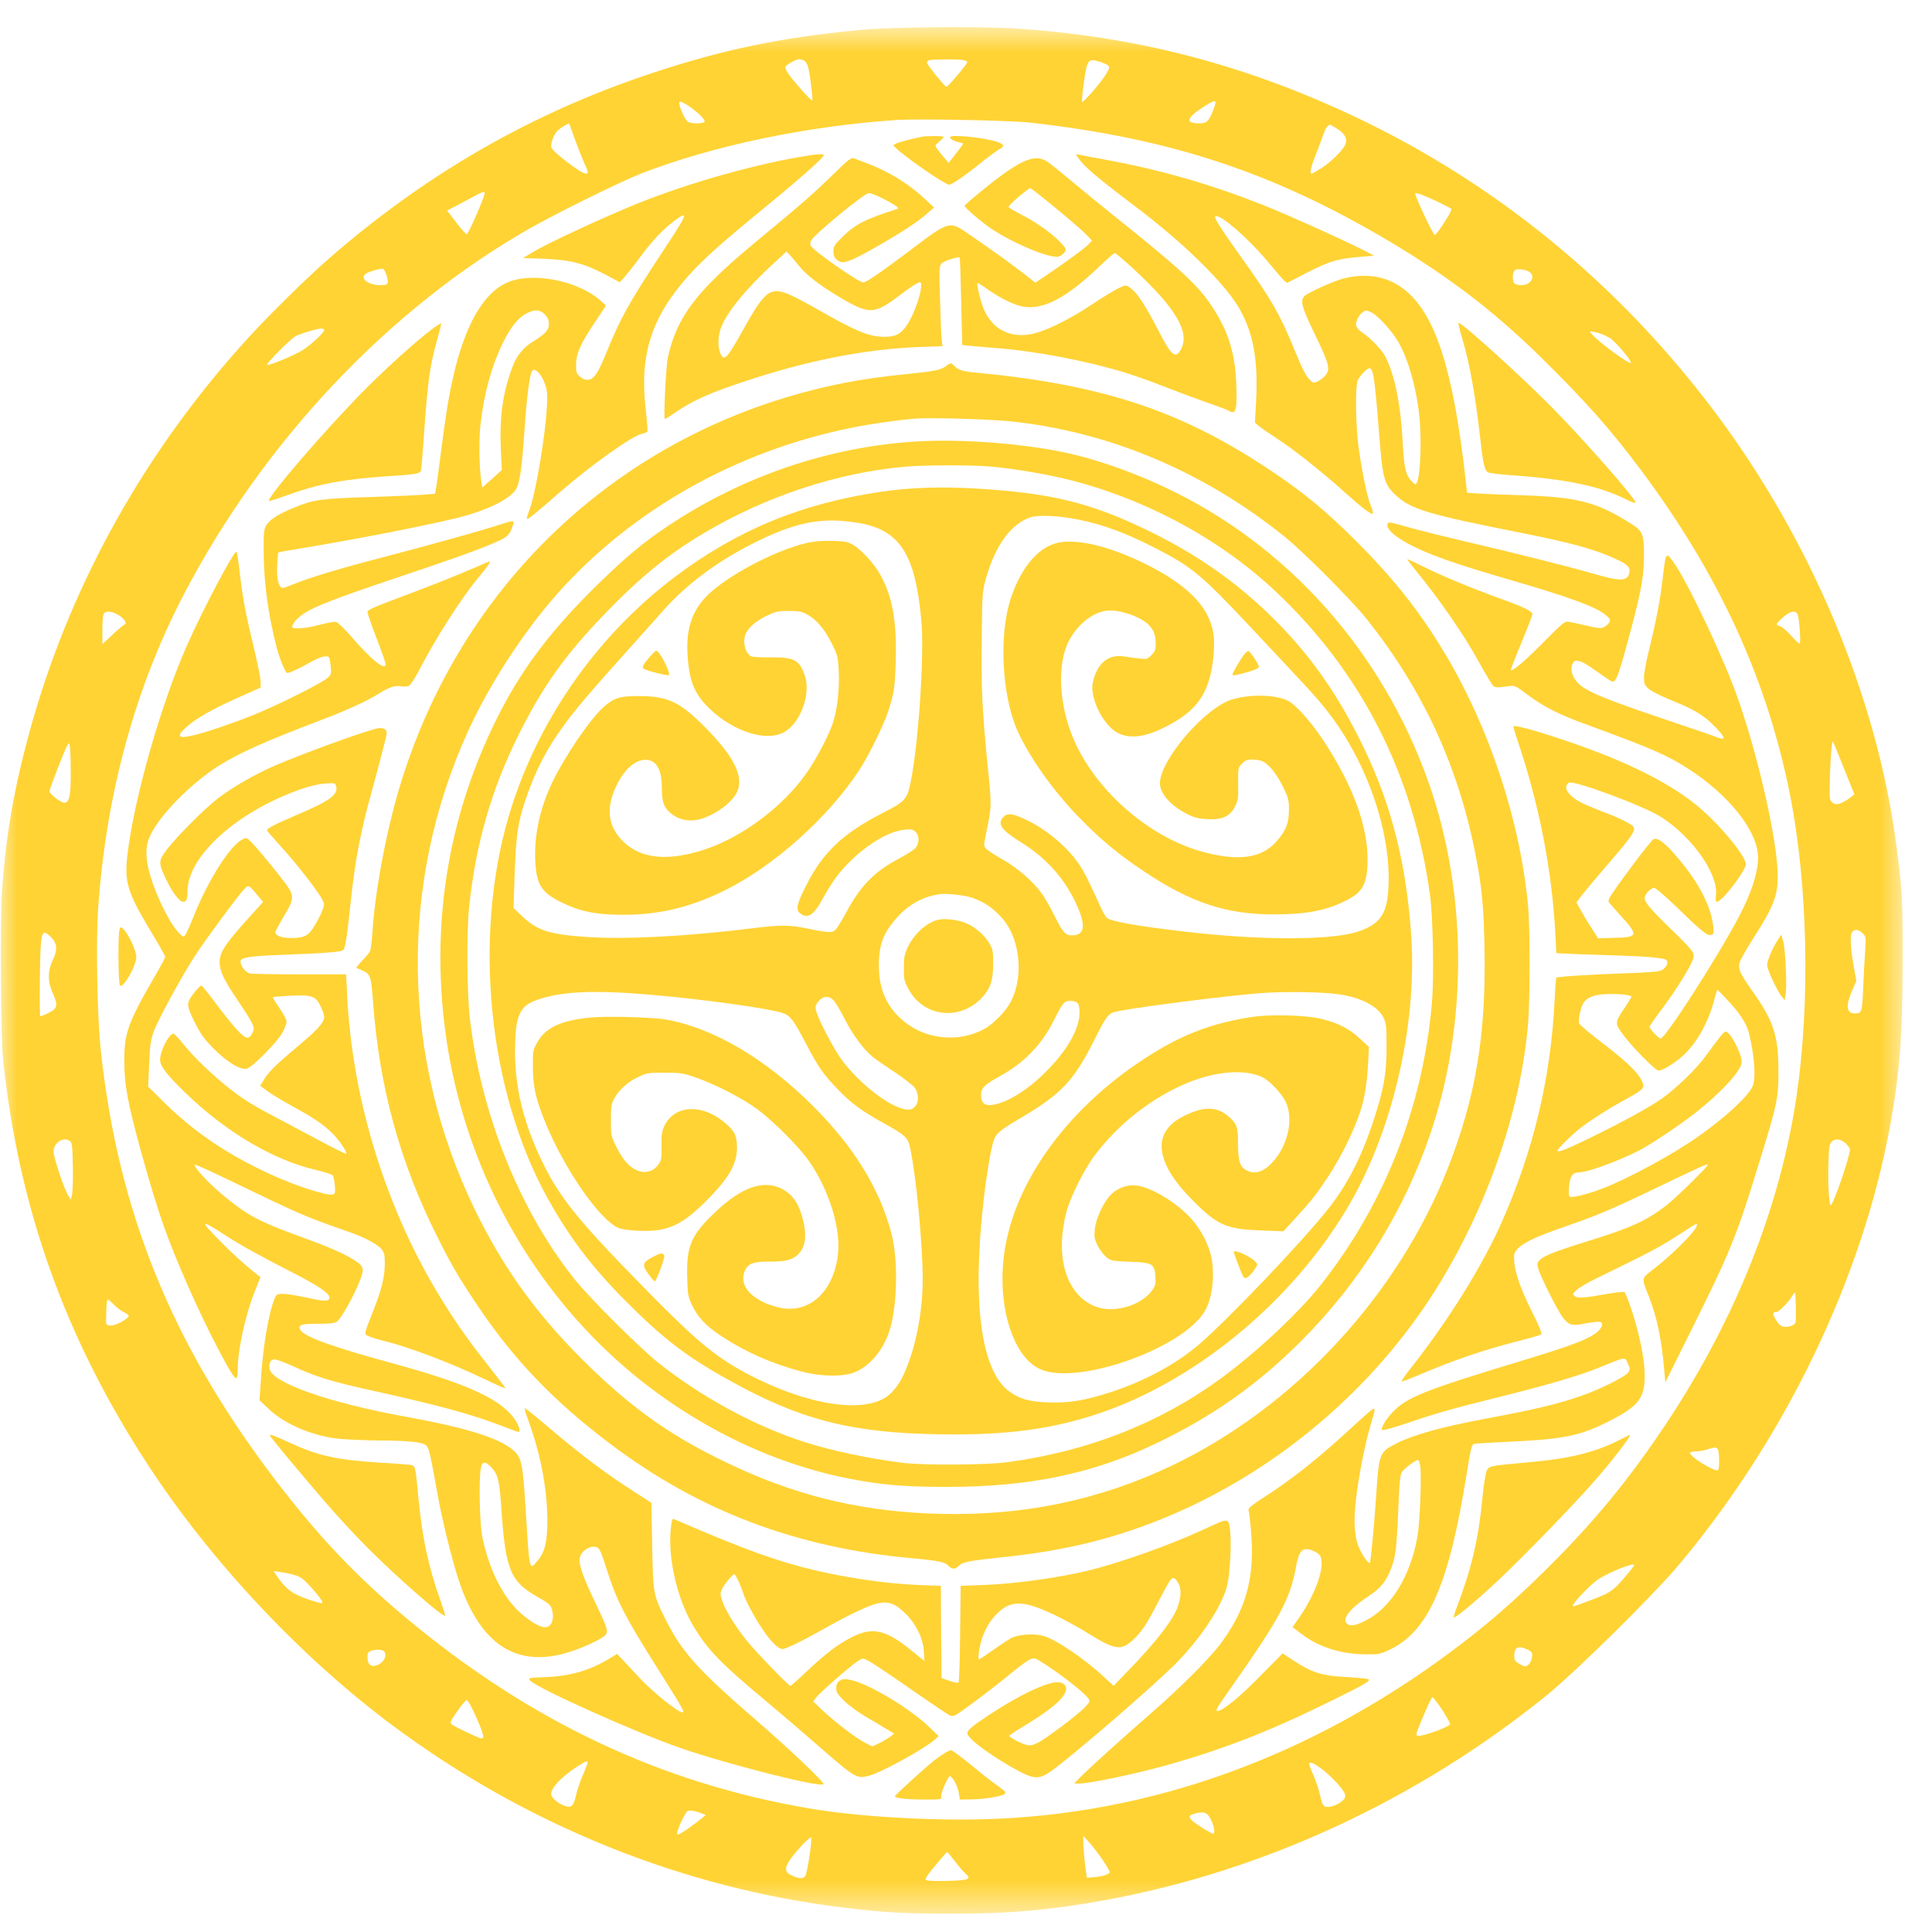 <svg width="56" height="56" viewBox="0 0 56 56" fill="none" xmlns="http://www.w3.org/2000/svg">
<mask id="mask0_2117_1964" style="mask-type:alpha" maskUnits="userSpaceOnUse" x="0" y="0" width="56" height="56">
<rect y="0.75" width="55.267" height="54.73" fill="#D9D9D9"/>
</mask>
<g mask="url(#mask0_2117_1964)">
<path d="M27.676 53.948C27.793 54.102 27.935 54.265 27.991 54.312C28.173 54.466 28.068 54.507 27.453 54.519C27.158 54.527 26.887 54.519 26.851 54.498C26.798 54.47 26.842 54.393 27.113 54.07C27.292 53.855 27.445 53.678 27.453 53.678C27.461 53.678 27.563 53.799 27.676 53.948ZM31.962 53.913C32.075 54.079 32.164 54.235 32.164 54.265C32.164 54.329 31.946 54.397 31.679 54.414L31.501 54.425L31.448 54.021C31.424 53.799 31.4 53.524 31.4 53.415V53.212L31.582 53.415C31.679 53.524 31.853 53.75 31.962 53.913ZM23.466 53.787C23.425 54.058 23.373 54.316 23.349 54.361C23.296 54.466 23.179 54.466 22.957 54.365C22.742 54.269 22.73 54.154 22.904 53.9C23.086 53.637 23.479 53.225 23.511 53.261C23.527 53.278 23.506 53.516 23.466 53.787ZM35.104 52.752C35.193 52.93 35.226 53.152 35.165 53.152C35.108 53.152 34.656 52.869 34.55 52.768C34.433 52.651 34.465 52.602 34.691 52.553C34.918 52.505 35.003 52.545 35.104 52.752ZM20.336 52.561L20.458 52.61L20.203 52.813C20.062 52.922 19.876 53.054 19.786 53.108C19.641 53.193 19.629 53.197 19.629 53.129C19.629 53.031 19.859 52.538 19.924 52.497C19.977 52.46 20.155 52.488 20.336 52.561ZM38.295 51.263C38.59 51.482 38.95 51.871 38.986 52.012C39.006 52.093 38.986 52.133 38.901 52.206C38.76 52.331 38.484 52.412 38.4 52.36C38.335 52.315 38.319 52.275 38.234 51.922C38.206 51.809 38.133 51.6 38.068 51.45C37.999 51.299 37.947 51.158 37.947 51.135C37.947 51.05 38.06 51.09 38.295 51.263ZM17.02 51.139C17.004 51.191 16.939 51.353 16.875 51.498C16.81 51.648 16.733 51.882 16.701 52.02C16.624 52.352 16.567 52.407 16.381 52.347C16.215 52.29 16.046 52.17 15.989 52.057C15.904 51.899 16.22 51.538 16.721 51.211C17.008 51.025 17.057 51.013 17.02 51.139ZM13.834 49.845C14.036 50.306 14.052 50.422 13.919 50.381C13.782 50.338 13.191 50.054 13.106 49.99C13.037 49.937 13.041 49.922 13.191 49.694C13.28 49.561 13.389 49.412 13.442 49.358L13.53 49.266L13.596 49.355C13.628 49.403 13.736 49.621 13.834 49.845ZM41.72 49.44C41.886 49.679 42.031 49.926 42.031 49.974C42.031 50.046 41.238 50.338 41.105 50.313C41.032 50.302 41.032 50.285 41.157 49.978C41.348 49.516 41.497 49.189 41.522 49.189C41.529 49.189 41.619 49.302 41.72 49.44ZM11.129 47.864C11.246 47.981 11.1 48.235 10.886 48.28C10.732 48.316 10.652 48.231 10.652 48.028C10.652 47.924 10.672 47.883 10.745 47.855C10.874 47.802 11.072 47.806 11.129 47.864ZM44.332 47.842C44.413 47.895 44.421 47.924 44.401 48.049C44.38 48.191 44.292 48.299 44.199 48.299C44.174 48.299 44.093 48.263 44.025 48.219C43.92 48.158 43.891 48.113 43.891 48.013C43.891 47.802 43.956 47.725 44.106 47.753C44.179 47.77 44.279 47.81 44.332 47.842ZM8.533 45.652C8.69 45.695 8.783 45.76 8.937 45.921C9.196 46.196 9.374 46.435 9.345 46.464C9.317 46.495 8.824 46.335 8.589 46.218C8.379 46.111 8.225 45.97 8.051 45.716L7.93 45.537L8.128 45.566C8.237 45.581 8.419 45.618 8.533 45.652ZM47.369 45.363C47.369 45.4 46.952 45.898 46.827 46.007C46.758 46.072 46.633 46.156 46.552 46.2C46.419 46.269 45.65 46.561 45.602 46.561C45.496 46.561 46.079 45.934 46.342 45.767C46.678 45.554 47.369 45.282 47.369 45.363ZM49.828 42.27C49.835 42.437 49.823 42.586 49.799 42.61C49.727 42.682 48.986 42.233 48.986 42.112C48.986 42.088 49.063 42.072 49.16 42.069C49.253 42.069 49.403 42.039 49.492 42.012C49.791 41.911 49.815 41.931 49.828 42.27ZM3.296 37.81C3.369 37.891 3.502 37.987 3.587 38.032C3.757 38.121 3.765 38.138 3.668 38.218C3.385 38.437 3.065 38.493 3.073 38.32C3.073 38.271 3.077 38.102 3.082 37.948C3.085 37.79 3.106 37.665 3.122 37.665C3.138 37.665 3.219 37.729 3.296 37.81ZM52.043 38.339C52.011 38.42 51.821 38.482 51.688 38.452C51.611 38.433 51.542 38.371 51.477 38.258C51.368 38.081 51.372 38.028 51.494 38.028C51.57 38.028 51.849 37.737 51.971 37.53C52.04 37.417 52.04 37.426 52.052 37.85C52.055 38.089 52.052 38.311 52.043 38.339ZM53.503 33.144C53.552 33.192 53.604 33.264 53.621 33.305C53.653 33.411 53.18 34.818 53.071 34.931C53.018 34.983 52.978 34.328 52.998 33.725C53.01 33.258 53.022 33.172 53.091 33.095C53.188 32.99 53.362 33.01 53.503 33.144ZM2.022 33.07C2.091 33.123 2.099 33.192 2.111 33.791C2.119 34.154 2.107 34.522 2.091 34.611L2.054 34.774L1.981 34.66C1.864 34.485 1.553 33.552 1.553 33.381C1.553 33.123 1.836 32.937 2.022 33.07ZM1.411 27.102C1.658 27.309 1.69 27.502 1.525 27.838C1.379 28.142 1.379 28.456 1.528 28.785C1.654 29.064 1.662 29.177 1.561 29.265C1.496 29.326 1.225 29.455 1.165 29.455C1.153 29.455 1.149 28.949 1.156 28.332C1.173 27.045 1.201 26.92 1.411 27.102ZM53.989 27.053C54.089 27.155 54.089 27.162 54.062 27.567C54.045 27.794 54.021 28.275 54.005 28.639C53.976 29.346 53.968 29.374 53.758 29.374C53.519 29.374 53.495 29.148 53.681 28.72L53.807 28.432L53.742 28.076C53.645 27.546 53.617 27.139 53.673 27.038C53.738 26.92 53.859 26.925 53.989 27.053ZM53.447 22.27L53.75 23.026L53.624 23.123C53.35 23.325 53.204 23.358 53.087 23.24C53.026 23.176 53.022 23.099 53.042 22.46C53.066 21.824 53.099 21.465 53.131 21.497C53.139 21.506 53.281 21.849 53.447 22.27ZM2.05 22.289C2.059 23.054 2.014 23.268 1.86 23.268C1.763 23.268 1.432 23.009 1.432 22.933C1.432 22.909 1.553 22.578 1.702 22.194C1.901 21.688 1.986 21.51 2.01 21.555C2.03 21.591 2.05 21.922 2.05 22.289ZM52.096 17.785C52.148 17.85 52.209 18.658 52.161 18.658C52.145 18.658 52.028 18.549 51.91 18.416C51.789 18.282 51.643 18.161 51.59 18.149C51.465 18.117 51.469 18.092 51.627 17.942C51.854 17.729 52.007 17.676 52.096 17.785ZM3.409 17.814C3.494 17.857 3.583 17.935 3.611 17.983C3.66 18.06 3.655 18.077 3.571 18.128C3.518 18.165 3.361 18.299 3.223 18.432L2.968 18.671V18.25C2.968 17.975 2.984 17.81 3.017 17.776C3.09 17.704 3.243 17.716 3.409 17.814ZM46.346 9.656C46.463 9.69 46.633 9.769 46.718 9.84C46.904 9.989 47.309 10.483 47.272 10.518C47.223 10.566 46.358 9.932 46.14 9.686C46.051 9.584 46.067 9.584 46.346 9.656ZM9.398 9.568C9.398 9.637 9.034 9.977 8.783 10.143C8.565 10.288 7.74 10.628 7.74 10.574C7.74 10.506 8.44 9.807 8.573 9.742C8.759 9.652 9.184 9.528 9.309 9.524C9.357 9.52 9.398 9.541 9.398 9.568ZM44.348 7.894C44.51 8.036 44.36 8.266 44.101 8.266C44.017 8.266 43.928 8.246 43.9 8.218C43.822 8.14 43.839 7.874 43.92 7.825C44.008 7.777 44.255 7.818 44.348 7.894ZM11.205 7.982C11.278 8.226 11.254 8.266 11.044 8.266C10.692 8.266 10.441 8.096 10.583 7.95C10.647 7.886 10.995 7.781 11.097 7.793C11.129 7.797 11.177 7.882 11.205 7.982ZM41.655 5.839C41.886 5.95 42.072 6.046 42.072 6.063C42.072 6.151 41.643 6.81 41.587 6.81C41.541 6.81 41.02 5.702 41.02 5.61C41.02 5.565 41.259 5.654 41.655 5.839ZM14.048 5.606C14.044 5.714 13.575 6.79 13.53 6.79C13.506 6.79 13.364 6.637 13.224 6.447L12.96 6.103L13.07 6.046C13.131 6.013 13.361 5.893 13.583 5.775C14.02 5.54 14.048 5.533 14.048 5.606ZM38.76 3.733C38.994 3.879 39.071 4.045 38.982 4.214C38.893 4.389 38.57 4.699 38.295 4.878C38.161 4.963 38.04 5.031 38.02 5.031C37.955 5.031 37.992 4.852 38.133 4.498C38.21 4.299 38.311 4.032 38.355 3.907C38.424 3.706 38.484 3.62 38.557 3.616C38.57 3.616 38.658 3.668 38.76 3.733ZM16.656 4.02C16.741 4.254 16.863 4.558 16.923 4.699C17.057 4.991 17.065 5.031 16.976 5.031C16.842 5.031 16.014 4.4 15.981 4.271C15.953 4.165 16.046 3.911 16.151 3.798C16.228 3.717 16.479 3.563 16.499 3.588C16.503 3.591 16.575 3.785 16.656 4.02ZM29.839 3.552C33.899 4.005 36.891 4.991 40.252 6.984C41.983 8.012 43.309 9.026 44.656 10.348C45.97 11.643 46.653 12.411 47.551 13.608C49.807 16.621 51.206 19.657 51.874 22.985C52.4 25.605 52.476 29.03 52.076 31.757C51.607 34.959 50.317 38.211 48.323 41.223C47.223 42.881 46.192 44.134 44.793 45.513C43.819 46.476 43.058 47.131 42.031 47.895C37.935 50.94 33.321 52.598 28.545 52.731C26.891 52.777 24.829 52.651 23.47 52.42C19.18 51.692 15.378 49.901 11.804 46.924C10.312 45.684 9.179 44.482 7.906 42.799C4.966 38.918 3.422 35.092 2.924 30.467C2.818 29.504 2.778 27.341 2.843 26.362C3.07 23.031 3.914 19.933 5.342 17.203C7.659 12.776 11.278 8.945 15.342 6.629C16.143 6.172 17.983 5.267 18.569 5.036C20.652 4.226 23.361 3.657 25.977 3.479C26.588 3.437 29.265 3.49 29.839 3.552ZM20.248 3.296C20.373 3.409 20.442 3.499 20.421 3.527C20.385 3.588 20.057 3.591 19.948 3.535C19.847 3.479 19.645 3.009 19.697 2.952C19.738 2.916 20.037 3.102 20.248 3.296ZM35.156 3.215C35.035 3.518 34.975 3.575 34.769 3.575C34.324 3.575 34.38 3.414 34.955 3.054C35.258 2.864 35.286 2.888 35.156 3.215ZM32.12 1.898C32.168 1.942 32.16 1.983 32.064 2.14C31.938 2.363 31.4 2.984 31.364 2.952C31.355 2.941 31.376 2.69 31.416 2.399C31.509 1.731 31.538 1.69 31.849 1.78C31.966 1.816 32.087 1.869 32.12 1.898ZM27.914 1.74C27.983 1.756 28.039 1.78 28.039 1.8C28.039 1.853 27.47 2.527 27.433 2.517C27.368 2.491 26.867 1.872 26.867 1.816C26.867 1.788 26.9 1.752 26.94 1.744C27.049 1.716 27.772 1.712 27.914 1.74ZM23.308 1.756C23.353 1.78 23.405 1.865 23.425 1.951C23.479 2.147 23.567 2.884 23.543 2.912C23.518 2.933 23.05 2.414 22.872 2.168C22.803 2.071 22.754 1.97 22.767 1.942C22.791 1.872 23.066 1.72 23.159 1.716C23.199 1.716 23.268 1.735 23.308 1.756ZM24.906 0.87C22.609 1.093 20.959 1.436 18.901 2.119C15.415 3.276 12.366 5.028 9.539 7.489C8.917 8.032 7.817 9.112 7.223 9.763C4.266 12.989 2.115 16.806 0.943 20.904C0.421 22.738 0.158 24.22 0.053 25.941C0 26.88 0.025 30.098 0.093 30.749C0.554 35.056 1.901 38.809 4.299 42.477C6.127 45.272 8.735 48.049 11.396 50.026C15.249 52.894 19.795 54.73 24.441 55.291C25.633 55.437 26.22 55.469 27.554 55.469C29.249 55.473 30.45 55.364 32.051 55.074C36.633 54.232 41.089 52.166 44.825 49.145C45.687 48.445 47.951 46.213 48.695 45.319C51.776 41.632 53.984 37.03 54.789 32.613C55.068 31.065 55.149 30.01 55.149 27.777C55.149 26.058 55.141 25.86 54.971 24.534C54.413 20.223 52.508 15.675 49.694 11.926C46.896 8.202 43.305 5.269 39.172 3.336C36.014 1.857 32.88 1.048 29.435 0.826C28.367 0.757 25.804 0.781 24.906 0.87Z" fill="#FFD334"/>
<path d="M26.725 3.964C26.37 4.037 26.062 4.117 25.981 4.16L25.884 4.21L25.981 4.303C26.277 4.585 27.396 5.354 27.514 5.354C27.594 5.354 28.011 5.063 28.512 4.655C28.698 4.509 28.905 4.359 28.969 4.323C29.127 4.242 29.111 4.182 28.905 4.113C28.553 3.992 27.614 3.891 27.542 3.968C27.501 4.004 27.635 4.085 27.789 4.122C27.858 4.132 27.918 4.158 27.918 4.165C27.918 4.173 27.825 4.303 27.707 4.453L27.498 4.72L27.36 4.562C27.283 4.477 27.195 4.359 27.158 4.307C27.097 4.218 27.097 4.21 27.222 4.105C27.295 4.049 27.352 3.987 27.352 3.968C27.352 3.939 26.87 3.934 26.725 3.964Z" fill="#FFD334"/>
<path d="M14.262 42.553C14.436 42.748 14.481 42.934 14.533 43.747C14.655 45.513 14.792 45.845 15.593 46.294C15.867 46.448 15.953 46.516 15.985 46.612C16.086 46.896 15.997 47.167 15.803 47.167C15.661 47.167 15.427 47.038 15.144 46.803C14.606 46.354 14.178 45.522 13.979 44.545C13.902 44.166 13.874 42.844 13.939 42.545C13.979 42.347 14.076 42.347 14.262 42.553ZM7.46 25.945L7.626 26.144L7.307 26.496C6.535 27.345 6.369 27.591 6.365 27.883C6.365 28.138 6.486 28.4 6.882 28.985C7.36 29.694 7.4 29.779 7.319 29.937C7.214 30.139 7.141 30.128 6.89 29.872C6.769 29.743 6.486 29.396 6.268 29.1C6.05 28.808 5.855 28.566 5.839 28.566C5.791 28.566 5.568 28.833 5.495 28.97C5.419 29.116 5.443 29.225 5.625 29.594C5.819 29.989 5.952 30.168 6.288 30.487C6.652 30.83 6.983 31.016 7.154 30.976C7.315 30.937 8.019 30.224 8.18 29.942C8.249 29.819 8.306 29.67 8.306 29.613C8.306 29.557 8.217 29.387 8.099 29.218C7.986 29.056 7.901 28.918 7.913 28.905C7.926 28.893 8.16 28.874 8.435 28.86C9.054 28.833 9.151 28.87 9.301 29.184C9.354 29.302 9.398 29.431 9.398 29.476C9.398 29.625 9.208 29.843 8.73 30.245C8.035 30.826 7.796 31.056 7.663 31.274L7.541 31.473L7.792 31.656C7.93 31.752 8.249 31.942 8.5 32.079C9.078 32.391 9.381 32.598 9.636 32.852C9.839 33.055 10.073 33.403 10.033 33.444C10.02 33.454 9.596 33.241 9.09 32.969C8.581 32.699 7.954 32.367 7.699 32.23C7.445 32.096 7.097 31.882 6.923 31.756C6.425 31.404 5.75 30.786 5.411 30.378C5.241 30.172 5.079 29.985 5.047 29.969C4.917 29.897 4.59 30.555 4.646 30.778C4.69 30.965 4.885 31.202 5.378 31.68C6.539 32.803 7.893 33.608 9.11 33.9C9.386 33.964 9.624 34.042 9.645 34.069C9.693 34.146 9.733 34.534 9.701 34.587C9.66 34.656 9.519 34.639 9.131 34.526C8.338 34.3 7.327 33.838 6.494 33.322C5.876 32.938 5.321 32.504 4.792 31.988L4.295 31.498L4.323 30.852C4.343 30.328 4.367 30.151 4.444 29.933C4.565 29.576 5.326 28.186 5.71 27.616C6.078 27.07 6.899 25.962 7.064 25.788C7.206 25.638 7.206 25.638 7.46 25.945ZM15.791 9.112C15.88 9.204 15.908 9.27 15.908 9.387C15.908 9.569 15.823 9.665 15.459 9.892C15.152 10.085 14.962 10.325 14.841 10.669C14.565 11.421 14.477 12.097 14.517 13.038L14.545 13.624L14.262 13.879L13.979 14.13L13.951 13.956C13.89 13.547 13.878 12.783 13.923 12.346C14.02 11.446 14.238 10.632 14.574 9.945C14.796 9.483 15.023 9.204 15.269 9.08C15.512 8.962 15.649 8.971 15.791 9.112ZM23.175 4.55C21.667 4.812 19.709 5.382 18.278 5.982C17.174 6.443 15.831 7.073 15.402 7.332L15.16 7.479L15.787 7.502C16.547 7.534 16.931 7.635 17.554 7.963L17.966 8.181L18.108 8.023C18.185 7.935 18.383 7.688 18.541 7.47C18.901 6.985 19.212 6.652 19.523 6.418C19.98 6.078 19.952 6.168 19.224 7.267C18.229 8.779 17.982 9.216 17.566 10.248C17.335 10.814 17.215 10.991 17.052 11.008C16.968 11.016 16.895 10.991 16.814 10.918C16.709 10.83 16.697 10.798 16.697 10.563C16.701 10.244 16.822 9.968 17.259 9.317L17.566 8.856L17.396 8.703C16.729 8.121 15.395 7.87 14.683 8.198C14.004 8.509 13.482 9.423 13.142 10.895C13.005 11.501 12.936 11.922 12.795 12.998C12.73 13.519 12.661 14.029 12.641 14.13L12.612 14.312L12.249 14.341C12.046 14.356 11.331 14.388 10.651 14.409C9.305 14.454 9.082 14.482 8.537 14.708C8.071 14.898 7.817 15.06 7.719 15.225C7.647 15.351 7.639 15.428 7.643 16.03C7.651 16.916 7.768 17.789 8.023 18.784C8.096 19.072 8.278 19.508 8.322 19.508C8.391 19.508 8.706 19.363 8.973 19.209C9.284 19.031 9.487 18.978 9.54 19.063C9.555 19.087 9.575 19.204 9.587 19.326C9.608 19.525 9.6 19.553 9.494 19.649C9.354 19.783 8.213 20.358 7.497 20.661C6.854 20.931 5.884 21.263 5.528 21.331C5.33 21.372 5.261 21.372 5.225 21.336C5.188 21.299 5.221 21.243 5.382 21.094C5.661 20.834 6.131 20.563 6.907 20.219L7.558 19.928L7.554 19.747C7.55 19.649 7.465 19.221 7.364 18.801C7.125 17.817 7.032 17.323 6.947 16.584C6.911 16.256 6.866 15.989 6.854 15.989C6.765 15.993 5.879 17.668 5.414 18.72C4.655 20.443 3.886 23.139 3.692 24.79C3.603 25.557 3.696 25.869 4.343 26.949C4.59 27.352 4.788 27.708 4.788 27.732C4.788 27.762 4.667 27.993 4.517 28.247C3.7 29.654 3.595 29.942 3.603 30.811C3.607 31.449 3.708 31.988 4.06 33.277C4.355 34.349 4.537 34.942 4.755 35.562C5.103 36.54 5.754 38.017 6.312 39.08C6.668 39.759 6.806 39.977 6.854 39.944C6.875 39.932 6.89 39.819 6.89 39.695C6.89 39.132 7.113 38.113 7.384 37.434L7.55 37.018L7.433 36.928C7.113 36.678 6.709 36.312 6.357 35.95C5.786 35.371 5.811 35.339 6.49 35.779C6.983 36.099 7.533 36.402 8.585 36.941C9.284 37.301 9.592 37.519 9.547 37.637C9.511 37.729 9.401 37.724 8.848 37.604C8.589 37.547 8.298 37.503 8.201 37.503C8.035 37.503 8.015 37.515 7.962 37.632C7.792 38.044 7.631 38.966 7.57 39.884L7.521 40.588L7.784 40.835C8.261 41.291 9.078 41.632 9.863 41.708C10.11 41.728 10.591 41.748 10.935 41.753C11.844 41.757 12.257 41.797 12.354 41.898C12.438 41.979 12.467 42.116 12.693 43.366C12.823 44.093 13.106 45.226 13.3 45.817C13.931 47.701 14.998 48.376 16.547 47.871C17.004 47.721 17.509 47.471 17.566 47.372C17.627 47.255 17.59 47.151 17.242 46.427C16.931 45.78 16.797 45.413 16.797 45.214C16.797 44.975 17.125 44.757 17.32 44.858C17.38 44.89 17.449 45.047 17.57 45.44C17.873 46.403 18.104 46.848 19.123 48.462C19.786 49.513 19.855 49.634 19.782 49.634C19.653 49.634 18.913 49.041 18.537 48.634C18.419 48.506 18.221 48.295 18.104 48.17L17.886 47.94L17.692 48.057C17.117 48.413 16.543 48.583 15.815 48.611C15.314 48.634 15.302 48.634 15.366 48.712C15.573 48.937 18.459 50.232 19.729 50.669C21.124 51.15 23.765 51.818 23.867 51.716C23.911 51.672 22.932 50.742 21.934 49.876C20.227 48.4 19.77 47.892 19.293 46.941C18.933 46.224 18.933 46.217 18.904 44.807L18.88 43.56L18.366 43.228C17.627 42.759 16.846 42.174 15.993 41.45C15.585 41.102 15.233 40.818 15.216 40.818C15.196 40.818 15.237 40.968 15.306 41.151C15.698 42.202 15.904 43.377 15.86 44.337C15.835 44.802 15.767 45.02 15.568 45.254C15.342 45.526 15.346 45.549 15.241 43.815C15.152 42.396 15.123 42.255 14.881 42.039C14.472 41.68 13.518 41.384 11.743 41.061C9.523 40.656 7.889 40.083 7.812 39.674C7.78 39.516 7.845 39.403 7.962 39.403C8.019 39.403 8.282 39.501 8.54 39.621C9.175 39.913 9.596 40.043 10.813 40.312C12.738 40.737 13.704 41.004 14.582 41.344C14.808 41.433 15.006 41.505 15.027 41.505C15.095 41.505 15.055 41.352 14.946 41.179C14.557 40.568 13.583 40.115 11.322 39.501C9.628 39.039 8.811 38.74 8.706 38.55C8.63 38.404 8.715 38.371 9.208 38.371C9.56 38.371 9.685 38.356 9.766 38.308C9.879 38.23 10.219 37.637 10.412 37.167C10.578 36.763 10.558 36.698 10.214 36.491C9.907 36.307 9.482 36.123 8.601 35.805C7.526 35.412 7.19 35.234 6.547 34.712C6.065 34.321 5.593 33.814 5.649 33.758C5.661 33.747 6.215 33.996 6.878 34.321C7.541 34.643 8.31 35.008 8.589 35.128C9.066 35.334 9.244 35.404 10.146 35.719C10.598 35.877 10.963 36.079 11.072 36.225C11.141 36.317 11.156 36.395 11.153 36.646C11.149 37.03 11.06 37.38 10.813 38.009C10.542 38.7 10.546 38.663 10.68 38.727C10.74 38.76 10.93 38.816 11.096 38.858C11.8 39.027 13.005 39.48 13.947 39.929C14.238 40.067 14.517 40.196 14.57 40.216C14.658 40.252 14.663 40.247 14.611 40.176C14.578 40.13 14.343 39.824 14.085 39.497C13.506 38.76 13.102 38.175 12.649 37.417C11.133 34.866 10.198 31.774 10.061 28.816L10.033 28.242H8.71C7.982 28.242 7.327 28.23 7.254 28.219C7.121 28.189 6.971 28.008 6.971 27.871C6.971 27.753 7.214 27.713 8.185 27.676C9.454 27.628 9.866 27.596 9.944 27.539C10.008 27.494 10.053 27.203 10.186 25.958C10.296 24.926 10.47 24.03 10.777 22.932C10.866 22.618 11.003 22.095 11.084 21.781C11.234 21.207 11.234 21.198 11.156 21.141C11.104 21.105 11.036 21.094 10.955 21.109C10.566 21.19 8.787 21.837 7.954 22.198C7.412 22.431 6.777 22.796 6.344 23.119C5.985 23.385 5.115 24.256 4.836 24.624C4.586 24.959 4.582 25.008 4.828 25.514C5.006 25.885 5.204 26.14 5.314 26.14C5.402 26.14 5.435 26.062 5.435 25.836C5.435 24.809 6.887 23.511 8.75 22.864C8.989 22.783 9.248 22.723 9.426 22.711C9.713 22.691 9.717 22.695 9.746 22.8C9.802 23.035 9.555 23.216 8.63 23.609C7.998 23.88 7.74 24.008 7.74 24.066C7.74 24.086 7.926 24.297 8.148 24.542C8.585 25.02 9.244 25.864 9.345 26.084C9.406 26.204 9.406 26.233 9.341 26.395C9.305 26.496 9.203 26.69 9.119 26.831C8.936 27.13 8.836 27.188 8.427 27.188C8.16 27.191 7.982 27.122 7.982 27.017C7.982 26.989 8.092 26.786 8.225 26.564C8.54 26.039 8.54 25.97 8.257 25.586C7.978 25.21 7.416 24.534 7.262 24.388C7.145 24.275 7.137 24.275 7.016 24.337C6.656 24.526 6.021 25.533 5.6 26.593C5.507 26.827 5.402 27.053 5.374 27.098C5.321 27.166 5.314 27.166 5.204 27.058C4.946 26.814 4.557 26.043 4.359 25.392C4.21 24.886 4.205 24.538 4.351 24.227C4.634 23.62 5.516 22.723 6.337 22.198C6.911 21.837 7.679 21.489 9.276 20.883C10.045 20.592 10.656 20.313 10.979 20.106C11.262 19.924 11.46 19.86 11.634 19.892C11.711 19.909 11.812 19.901 11.856 19.875C11.9 19.852 12.022 19.666 12.132 19.459C12.612 18.521 13.377 17.328 13.866 16.743C14.125 16.431 14.234 16.273 14.193 16.273C14.181 16.273 14.004 16.346 13.797 16.439C13.243 16.677 12.499 16.977 11.714 17.268C10.777 17.62 10.651 17.676 10.651 17.748C10.651 17.781 10.769 18.12 10.914 18.497C11.06 18.873 11.177 19.213 11.177 19.245C11.177 19.459 10.764 19.128 10.158 18.425C9.98 18.222 9.794 18.04 9.741 18.028C9.693 18.015 9.482 18.052 9.273 18.109C8.876 18.218 8.468 18.246 8.468 18.169C8.468 18.081 8.633 17.894 8.823 17.773C9.147 17.567 9.782 17.323 11.44 16.766C13.146 16.196 13.987 15.893 14.436 15.686C14.723 15.558 14.788 15.485 14.877 15.189C14.909 15.076 14.897 15.076 14.444 15.221C13.947 15.383 12.467 15.795 11.104 16.152C9.871 16.471 9.002 16.734 8.552 16.916C8.387 16.984 8.229 17.042 8.197 17.042C8.079 17.042 8.011 16.762 8.035 16.382C8.043 16.188 8.059 16.023 8.067 16.014C8.075 16.006 8.375 15.949 8.73 15.893C10.255 15.643 12.212 15.262 13.203 15.024C14.048 14.821 14.731 14.501 14.942 14.206C15.059 14.042 15.128 13.592 15.201 12.492C15.265 11.518 15.354 10.835 15.427 10.745C15.536 10.616 15.803 10.996 15.852 11.352C15.924 11.862 15.581 14.146 15.342 14.793C15.294 14.918 15.261 15.035 15.273 15.043C15.294 15.069 15.621 14.8 16.171 14.315C17.049 13.543 18.326 12.626 18.598 12.577C18.674 12.56 18.747 12.532 18.763 12.509C18.775 12.488 18.755 12.201 18.718 11.873C18.529 10.284 18.88 9.193 19.964 7.983C20.397 7.502 20.923 7.033 22.156 6.023C23.146 5.213 23.875 4.57 23.875 4.502C23.875 4.449 23.676 4.462 23.175 4.55Z" fill="#FFD334"/>
<path d="M41.166 42.501C41.211 42.8 41.153 44.159 41.084 44.55C40.867 45.72 40.312 46.609 39.568 46.982C39.318 47.106 39.176 47.138 39.079 47.087C38.861 46.969 39.087 46.65 39.645 46.282C40.021 46.036 40.183 45.837 40.332 45.436C40.454 45.121 40.486 44.838 40.531 43.722C40.562 42.949 40.584 42.744 40.64 42.662C40.7 42.565 41.04 42.315 41.105 42.315C41.121 42.315 41.15 42.4 41.166 42.501ZM50.021 28.934C50.425 29.355 50.629 29.666 50.701 29.969C50.866 30.677 50.903 31.3 50.785 31.518C50.631 31.817 49.973 32.416 49.229 32.938C48.468 33.476 47.178 34.174 46.407 34.466C46.014 34.615 45.565 34.725 45.5 34.688C45.472 34.672 45.465 34.567 45.48 34.402C45.5 34.109 45.582 33.984 45.747 33.984C46.005 33.984 46.847 33.681 47.498 33.354C47.825 33.187 48.658 32.634 49.128 32.267C49.887 31.671 50.483 31.025 50.483 30.786C50.483 30.531 50.151 29.901 50.021 29.901C49.968 29.901 49.864 30.029 49.439 30.613C49.181 30.972 48.574 31.558 48.177 31.838C47.79 32.108 47.057 32.508 46.115 32.97C45.364 33.334 45.145 33.418 45.145 33.35C45.145 33.297 45.602 32.852 45.832 32.679C46.171 32.423 46.62 32.141 47.053 31.902C47.571 31.623 47.664 31.546 47.628 31.425C47.546 31.146 47.194 30.798 46.358 30.164C46.05 29.929 45.787 29.703 45.772 29.663C45.739 29.562 45.82 29.192 45.897 29.071C46.002 28.91 46.184 28.836 46.528 28.817C46.871 28.797 47.287 28.836 47.287 28.889C47.287 28.91 47.203 29.047 47.102 29.197C46.806 29.63 46.803 29.654 47.021 29.957C47.275 30.314 47.979 31.033 48.077 31.033C48.177 31.033 48.48 30.856 48.736 30.64C49.14 30.296 49.496 29.69 49.678 29.019C49.726 28.836 49.77 28.687 49.779 28.687C49.782 28.687 49.896 28.797 50.021 28.934ZM39.738 9.05C39.904 9.12 40.281 9.515 40.486 9.84C40.782 10.292 41.048 11.19 41.137 12.035C41.214 12.731 41.173 13.803 41.064 14.001C41.032 14.057 41.012 14.048 40.91 13.94C40.741 13.758 40.696 13.564 40.656 12.78C40.595 11.691 40.422 10.85 40.147 10.32C40.058 10.15 39.742 9.819 39.536 9.673C39.302 9.515 39.265 9.435 39.338 9.266C39.37 9.188 39.434 9.095 39.487 9.059C39.601 8.982 39.581 8.982 39.738 9.05ZM31.194 4.489C31.194 4.502 31.258 4.59 31.339 4.688C31.504 4.893 31.994 5.299 32.92 5.995C34.28 7.02 35.464 8.177 35.892 8.892C36.325 9.613 36.475 10.425 36.407 11.663L36.374 12.249L36.482 12.343C36.543 12.396 36.781 12.56 37.017 12.714C37.51 13.034 38.286 13.649 38.978 14.271C39.487 14.728 39.75 14.926 39.795 14.885C39.806 14.87 39.779 14.764 39.73 14.648C39.625 14.397 39.476 13.664 39.378 12.957C39.293 12.306 39.278 11.157 39.358 11.016C39.427 10.886 39.564 10.737 39.653 10.688C39.799 10.611 39.836 10.826 39.969 12.512C40.078 13.903 40.114 14.038 40.474 14.369C40.907 14.764 41.409 14.915 44.093 15.445C45.538 15.731 46.269 15.933 46.871 16.22C47.187 16.366 47.263 16.455 47.223 16.617C47.163 16.856 46.956 16.856 46.128 16.612C45.424 16.41 43.959 16.042 42.435 15.686C41.889 15.558 41.218 15.391 40.939 15.315C40.232 15.112 40.212 15.112 40.212 15.221C40.212 15.432 40.733 15.772 41.534 16.087C42.067 16.293 42.642 16.479 43.685 16.783C45.468 17.3 46.257 17.587 46.536 17.822C46.669 17.934 46.686 17.967 46.649 18.037C46.625 18.08 46.56 18.141 46.499 18.173C46.407 18.222 46.346 18.218 45.981 18.133C45.756 18.08 45.52 18.032 45.457 18.02C45.359 18.003 45.279 18.068 44.748 18.606C44.218 19.144 43.839 19.468 43.794 19.423C43.781 19.415 43.919 19.059 44.097 18.639C44.271 18.214 44.416 17.842 44.416 17.806C44.416 17.716 44.195 17.608 43.526 17.364C42.682 17.061 41.797 16.694 41.262 16.427C41.007 16.301 40.794 16.2 40.789 16.209C40.785 16.213 40.89 16.354 41.024 16.519C41.715 17.36 42.439 18.408 42.836 19.136C42.969 19.375 43.127 19.649 43.192 19.751C43.313 19.945 43.301 19.945 43.71 19.892C43.911 19.864 43.911 19.864 44.295 20.151C44.757 20.494 45.197 20.717 46.034 21.019C47.89 21.701 48.336 21.893 48.945 22.29C50.09 23.03 50.899 24.032 50.955 24.777C50.988 25.19 50.79 25.836 50.41 26.56C49.767 27.777 48.27 30.102 48.132 30.102C48.077 30.102 47.813 29.82 47.813 29.763C47.813 29.739 47.979 29.5 48.181 29.233C48.569 28.716 48.994 28.036 49.071 27.809C49.131 27.623 49.091 27.568 48.42 26.917C47.801 26.317 47.635 26.112 47.676 25.994C47.72 25.869 47.862 25.735 47.947 25.735C47.991 25.735 48.291 25.994 48.678 26.37C49.359 27.03 49.499 27.138 49.613 27.094C49.673 27.074 49.678 27.034 49.658 26.835C49.588 26.273 49.27 25.638 48.703 24.951C48.303 24.461 48.051 24.259 47.931 24.325C47.853 24.36 47.097 25.36 46.766 25.849C46.617 26.067 46.6 26.112 46.649 26.172C46.677 26.208 46.827 26.374 46.976 26.54C47.498 27.118 47.486 27.166 46.806 27.183L46.321 27.198L46.131 26.899C46.025 26.739 45.885 26.504 45.816 26.379L45.694 26.156L45.881 25.913C45.981 25.783 46.333 25.364 46.661 24.986C47.263 24.288 47.401 24.094 47.356 23.98C47.328 23.904 46.945 23.709 46.516 23.552C46.338 23.483 46.059 23.37 45.901 23.297C45.468 23.095 45.274 22.815 45.477 22.687C45.609 22.605 47.648 23.362 48.141 23.677C49.051 24.256 49.811 25.339 49.738 25.945C49.722 26.087 49.73 26.14 49.767 26.14C49.912 26.14 50.603 25.238 50.603 25.048C50.603 24.831 49.945 24.013 49.329 23.47C48.453 22.695 47.025 21.995 44.982 21.336C44.331 21.126 43.904 21.017 43.871 21.053C43.859 21.06 43.908 21.235 43.977 21.434C44.61 23.297 44.992 25.238 45.085 27.118L45.112 27.628L45.643 27.653C45.937 27.664 46.523 27.685 46.945 27.697C47.781 27.726 48.247 27.769 48.306 27.83C48.367 27.89 48.306 28.033 48.189 28.11C48.108 28.162 47.914 28.182 47.154 28.21C46.079 28.247 45.149 28.307 45.112 28.34C45.1 28.352 45.076 28.659 45.06 29.019C44.947 31.255 44.454 33.318 43.547 35.384C42.969 36.698 41.958 38.316 40.85 39.71C40.716 39.881 40.62 40.026 40.628 40.038C40.64 40.05 40.826 39.981 41.044 39.889C42.111 39.432 42.99 39.132 43.989 38.877C44.344 38.788 44.652 38.7 44.675 38.675C44.7 38.651 44.615 38.441 44.425 38.062C44.033 37.276 43.871 36.783 43.887 36.403C43.895 36.148 44.295 35.918 45.375 35.549C46.304 35.226 46.717 35.053 47.996 34.438C49.273 33.823 49.476 33.734 49.503 33.758C49.532 33.787 48.554 34.746 48.298 34.942C47.709 35.391 47.272 35.59 46.002 35.983C45.068 36.273 44.753 36.399 44.627 36.524C44.554 36.597 44.55 36.629 44.583 36.763C44.648 37.001 45.166 38.028 45.31 38.203C45.484 38.416 45.565 38.437 45.917 38.368C46.341 38.288 46.438 38.292 46.438 38.393C46.438 38.441 46.39 38.522 46.329 38.582C46.083 38.805 45.613 38.987 44.033 39.465C41.299 40.293 40.773 40.504 40.373 40.925C40.151 41.158 40.014 41.401 40.065 41.454C40.082 41.469 40.397 41.381 40.769 41.256C41.634 40.961 42.051 40.843 43.365 40.515C44.894 40.135 45.772 39.877 46.398 39.622C47.138 39.319 47.097 39.326 47.183 39.52C47.252 39.67 47.255 39.691 47.194 39.783C47.118 39.9 46.382 40.269 45.856 40.451C45.156 40.697 44.535 40.846 43.062 41.121C41.752 41.369 40.983 41.583 40.454 41.85C39.984 42.089 39.969 42.129 39.888 43.366C39.836 44.171 39.73 45.275 39.706 45.3C39.673 45.332 39.519 45.129 39.419 44.92C39.26 44.587 39.224 44.147 39.302 43.472C39.378 42.812 39.561 41.866 39.714 41.356C39.871 40.822 39.871 40.803 39.782 40.85C39.738 40.875 39.507 41.077 39.26 41.305C38.234 42.258 37.454 42.876 36.6 43.423C36.288 43.625 36.172 43.722 36.188 43.766C36.228 43.908 36.288 44.584 36.288 44.952C36.288 45.987 36.022 46.779 35.379 47.644C35.067 48.065 34.202 48.931 33.377 49.646C32.492 50.419 31.57 51.252 31.315 51.511L31.137 51.696H31.279C31.578 51.696 32.835 51.434 33.741 51.186C35.439 50.714 36.803 50.184 38.654 49.267C39.572 48.814 39.722 48.724 39.67 48.676C39.653 48.66 39.39 48.63 39.087 48.615C38.319 48.575 38.04 48.49 37.49 48.13L37.178 47.924L36.519 48.59C35.916 49.205 35.439 49.593 35.29 49.593C35.217 49.593 35.258 49.52 35.69 48.906C37.089 46.916 37.397 46.346 37.563 45.428C37.635 45.037 37.712 44.902 37.866 44.902C37.999 44.902 38.222 45.012 38.266 45.097C38.416 45.38 38.161 46.141 37.684 46.848L37.465 47.163L37.709 47.349C38.21 47.738 38.865 47.947 39.584 47.952C39.969 47.956 40.004 47.947 40.292 47.811C41.404 47.277 41.995 45.93 42.503 42.776C42.637 41.947 42.657 41.866 42.735 41.85C42.782 41.838 43.232 41.813 43.737 41.79C45.299 41.717 45.78 41.623 46.58 41.224C47.191 40.92 47.433 40.733 47.566 40.475C47.76 40.107 47.689 39.311 47.368 38.211C47.283 37.915 47.13 37.503 47.089 37.453C47.074 37.438 46.864 37.458 46.62 37.498C45.889 37.628 45.743 37.637 45.651 37.571C45.573 37.511 45.573 37.506 45.703 37.389C45.776 37.321 46.022 37.176 46.249 37.066C47.736 36.342 48.132 36.136 48.602 35.829C48.893 35.638 49.14 35.48 49.16 35.48C49.341 35.48 48.638 36.229 47.943 36.775C47.562 37.074 47.571 37.013 47.793 37.579C48.036 38.207 48.161 38.813 48.242 39.746L48.27 40.071L49.042 38.514C50.143 36.307 50.333 35.841 50.971 33.762C51.514 32.011 51.554 31.817 51.549 31.033C51.549 30.034 51.405 29.59 50.822 28.768C50.454 28.247 50.385 28.11 50.413 27.935C50.425 27.854 50.603 27.535 50.826 27.188C51.456 26.204 51.558 25.913 51.521 25.19C51.453 23.976 50.805 21.316 50.212 19.811C49.653 18.399 48.755 16.577 48.433 16.192C48.291 16.021 48.275 16.055 48.197 16.743C48.125 17.381 47.991 18.065 47.79 18.869C47.716 19.172 47.652 19.516 47.652 19.634C47.652 19.82 47.668 19.856 47.785 19.965C47.862 20.034 48.145 20.176 48.48 20.313C49.131 20.575 49.407 20.746 49.726 21.081C50.029 21.397 50.034 21.477 49.747 21.363C49.629 21.316 48.889 21.06 48.1 20.798C46.677 20.317 46.103 20.087 45.84 19.888C45.585 19.689 45.484 19.418 45.593 19.217C45.63 19.151 45.663 19.141 45.759 19.16C45.881 19.185 45.961 19.232 46.483 19.601C46.734 19.779 46.755 19.783 46.81 19.719C46.891 19.625 46.993 19.305 47.283 18.214C47.574 17.118 47.652 16.681 47.652 16.079C47.652 15.504 47.608 15.391 47.316 15.206C46.281 14.542 45.743 14.405 44.013 14.352C43.6 14.341 43.099 14.319 42.892 14.307L42.524 14.283L42.496 14.038C42.225 11.55 41.857 10.005 41.311 9.099C40.749 8.166 39.92 7.813 38.91 8.081C38.647 8.153 37.927 8.476 37.817 8.578C37.676 8.707 37.724 8.892 38.108 9.682C38.529 10.556 38.569 10.701 38.416 10.883C38.36 10.95 38.255 11.028 38.186 11.061C38.063 11.109 38.052 11.104 37.931 10.972C37.85 10.886 37.712 10.611 37.566 10.248C37.118 9.144 36.871 8.703 36.022 7.519C35.408 6.657 35.193 6.325 35.221 6.281C35.306 6.144 36.192 6.908 36.794 7.639C36.98 7.863 37.166 8.081 37.215 8.125L37.304 8.202L37.918 7.886C38.569 7.555 38.776 7.498 39.503 7.438L39.827 7.408L39.423 7.203C38.783 6.883 37.256 6.196 36.616 5.945C35.083 5.339 33.704 4.942 32.144 4.648C31.723 4.57 31.335 4.498 31.286 4.485C31.235 4.473 31.194 4.473 31.194 4.489Z" fill="#FFD334"/>
<path d="M32.847 7.786C34.08 8.926 34.498 9.628 34.231 10.126C34.072 10.421 33.952 10.316 33.559 9.548C33.223 8.892 32.969 8.501 32.787 8.363C32.661 8.266 32.637 8.262 32.516 8.311C32.362 8.371 32.046 8.561 31.534 8.901C31.04 9.225 30.433 9.533 30.065 9.641C29.349 9.86 28.743 9.573 28.492 8.901C28.407 8.678 28.306 8.23 28.331 8.206C28.338 8.193 28.436 8.253 28.549 8.331C28.864 8.561 29.184 8.736 29.451 8.832C30.09 9.067 30.813 8.736 31.869 7.72C32.087 7.51 32.285 7.34 32.313 7.336C32.338 7.336 32.577 7.538 32.847 7.786ZM23.203 7.756C23.381 7.976 23.773 8.275 24.283 8.582C25.208 9.136 25.326 9.131 26.123 8.525C26.369 8.339 26.604 8.185 26.644 8.185C26.705 8.185 26.713 8.209 26.689 8.395C26.652 8.663 26.458 9.168 26.297 9.411C26.118 9.678 25.965 9.763 25.645 9.763C25.188 9.763 24.808 9.605 23.624 8.926C23.296 8.738 22.924 8.549 22.794 8.501C22.305 8.331 22.151 8.461 21.525 9.584C21.072 10.401 20.983 10.491 20.878 10.239C20.801 10.053 20.809 9.734 20.898 9.5C21.064 9.055 21.625 8.367 22.422 7.635L22.799 7.288L22.924 7.425C22.988 7.502 23.114 7.652 23.203 7.756ZM24.097 5.108C23.526 5.658 23.255 5.897 21.852 7.058C20.186 8.439 19.616 9.193 19.361 10.348C19.3 10.615 19.228 12.148 19.273 12.148C19.285 12.148 19.446 12.047 19.632 11.918C20.114 11.595 20.582 11.388 21.553 11.065C23.389 10.45 25.08 10.118 26.64 10.058L27.32 10.034L27.295 9.847C27.283 9.746 27.263 9.225 27.247 8.687C27.219 7.741 27.222 7.708 27.303 7.627C27.368 7.562 27.785 7.429 27.821 7.466C27.825 7.474 27.845 8.045 27.861 8.738L27.89 10.001L28.096 10.021C28.209 10.034 28.549 10.062 28.848 10.086C30.012 10.175 31.452 10.45 32.589 10.794C32.856 10.874 33.401 11.068 33.798 11.226C34.198 11.38 34.76 11.591 35.051 11.691C35.342 11.789 35.597 11.89 35.621 11.909C35.641 11.93 35.69 11.946 35.731 11.946C35.836 11.946 35.86 11.736 35.832 11.081C35.791 10.154 35.565 9.492 35.031 8.738C34.659 8.213 34.08 7.688 32.427 6.366C32.026 6.046 31.432 5.561 31.104 5.286C30.781 5.015 30.445 4.744 30.36 4.688C29.985 4.432 29.535 4.639 28.355 5.613C28.137 5.792 27.959 5.95 27.959 5.965C27.959 6.018 28.448 6.438 28.739 6.633C29.382 7.064 30.474 7.514 30.696 7.434C30.753 7.413 30.825 7.357 30.858 7.308C30.91 7.227 30.906 7.207 30.761 7.049C30.538 6.802 30.053 6.45 29.625 6.232C29.422 6.127 29.244 6.022 29.232 6.001C29.208 5.965 29.799 5.456 29.863 5.456C29.916 5.456 31.266 6.571 31.473 6.787L31.654 6.972L31.534 7.098C31.424 7.211 30.898 7.596 30.271 8.019L30.012 8.193L29.706 7.955C29.293 7.635 28.73 7.231 28.165 6.843C27.489 6.381 27.57 6.362 26.3 7.316C25.512 7.91 25.108 8.185 25.022 8.185C24.881 8.185 23.546 7.248 23.494 7.114C23.482 7.077 23.486 7.013 23.51 6.972C23.607 6.791 25.055 5.598 25.18 5.598C25.277 5.598 25.658 5.771 25.917 5.937C26.025 6.006 26.058 6.042 26.017 6.054C25.115 6.338 24.788 6.498 24.432 6.855C24.185 7.098 24.157 7.142 24.157 7.284C24.157 7.445 24.222 7.538 24.368 7.592C24.497 7.635 24.784 7.514 25.472 7.114C26.199 6.697 26.612 6.422 26.899 6.167L27.073 6.014L26.777 5.739C26.309 5.307 25.766 4.975 25.12 4.729C24.978 4.676 24.821 4.615 24.764 4.594C24.671 4.558 24.618 4.594 24.097 5.108Z" fill="#FFD334"/>
<path d="M12.507 9.552C12.037 9.908 11.209 10.66 10.586 11.283C9.458 12.419 7.715 14.441 7.796 14.522C7.804 14.53 8.043 14.457 8.326 14.352C9.211 14.033 9.947 13.89 11.197 13.806C12.082 13.749 12.175 13.734 12.203 13.628C12.216 13.583 12.252 13.123 12.289 12.613C12.394 11.061 12.458 10.604 12.676 9.832C12.745 9.588 12.794 9.387 12.786 9.374C12.774 9.366 12.648 9.447 12.507 9.552Z" fill="#FFD334"/>
<path d="M42.379 9.799C42.594 10.51 42.759 11.42 42.901 12.673C42.986 13.433 43.03 13.635 43.127 13.688C43.172 13.713 43.451 13.748 43.742 13.77C45.404 13.886 46.354 14.084 47.139 14.477C47.288 14.553 47.409 14.594 47.409 14.57C47.409 14.453 45.918 12.754 44.967 11.791C44.094 10.907 42.383 9.357 42.278 9.357C42.258 9.357 42.306 9.555 42.379 9.799Z" fill="#FFD334"/>
<path d="M29.29 12.213C32.161 12.512 34.922 13.681 37.26 15.577C37.826 16.038 39.18 17.4 39.617 17.947C41.231 19.973 42.254 22.181 42.755 24.704C42.954 25.686 43.01 26.293 43.03 27.595C43.071 30.014 42.768 31.805 41.983 33.819C40.527 37.542 37.535 40.773 33.976 42.477C31.869 43.482 29.674 43.94 27.256 43.88C25.117 43.827 23.292 43.414 21.429 42.566C19.544 41.708 18.331 40.858 16.859 39.387C15.512 38.04 14.562 36.706 13.761 35.055C11.63 30.656 11.558 25.61 13.563 21.203C14.182 19.838 15.185 18.299 16.16 17.203C18.323 14.772 21.363 13.062 24.704 12.395C25.282 12.278 26.067 12.169 26.544 12.133C26.98 12.099 28.715 12.152 29.29 12.213ZM27.425 10.608C27.284 10.721 27.085 10.762 26.361 10.834C25.61 10.907 25.032 10.988 24.461 11.101C18.173 12.346 13.304 16.83 11.521 23.022C11.157 24.296 10.866 25.893 10.793 27.048C10.777 27.292 10.744 27.531 10.724 27.576C10.7 27.619 10.599 27.74 10.498 27.845C10.397 27.951 10.32 28.044 10.332 28.052C10.34 28.061 10.425 28.096 10.518 28.137C10.736 28.234 10.757 28.3 10.814 29.051C10.991 31.489 11.586 33.678 12.658 35.812C13.066 36.633 13.26 36.968 13.79 37.765C14.861 39.379 16.03 40.604 17.708 41.866C20.264 43.794 23.098 44.866 26.422 45.165C27.227 45.239 27.389 45.275 27.494 45.388C27.587 45.489 27.692 45.493 27.785 45.391C27.89 45.278 28.088 45.239 28.986 45.145C29.969 45.045 30.781 44.906 31.558 44.717C35.606 43.721 39.334 41.001 41.615 37.382C43.107 35.004 44.097 32.141 44.296 29.621C44.349 28.921 44.349 26.903 44.296 26.302C44.07 23.814 43.184 21.121 41.882 18.941C41.158 17.737 40.43 16.811 39.346 15.722C38.428 14.801 37.769 14.259 36.754 13.587C34.187 11.885 31.922 11.142 28.221 10.794C27.898 10.762 27.765 10.717 27.663 10.608C27.575 10.51 27.55 10.51 27.425 10.608Z" fill="#FFD334"/>
<path d="M28.706 13.523C29.322 13.576 30.276 13.733 30.902 13.886C33.155 14.437 35.338 15.605 36.96 17.13C39.455 19.471 40.967 22.439 41.449 25.938C41.537 26.585 41.569 28.336 41.505 29.062C41.246 32.096 40.118 34.938 38.254 37.28C37.602 38.093 36.39 39.225 35.35 39.981C33.587 41.264 31.501 42.076 29.192 42.383C28.544 42.468 26.77 42.476 26.159 42.4C25.164 42.274 24.17 42.064 23.34 41.805C21.921 41.356 20.324 40.495 19.082 39.5C18.52 39.052 17.077 37.611 16.648 37.071C15.059 35.077 13.943 32.294 13.619 29.516C13.534 28.776 13.522 27.004 13.599 26.281C13.789 24.457 14.25 22.864 15.039 21.286C15.73 19.896 16.385 18.978 17.53 17.793C18.561 16.725 19.345 16.083 20.377 15.468C22.176 14.392 24.266 13.7 26.24 13.527C26.818 13.478 28.136 13.474 28.706 13.523ZM26.584 12.795C24.048 12.944 21.529 13.798 19.366 15.242C18.666 15.707 18.169 16.119 17.367 16.9C16.025 18.209 15.213 19.269 14.517 20.599C13.033 23.462 12.483 26.6 12.9 29.839C13.328 33.168 14.812 36.285 17.101 38.672C19.232 40.895 22.071 42.436 24.926 42.917C25.759 43.059 26.333 43.098 27.473 43.098C29.863 43.096 31.695 42.711 33.527 41.83C35.172 41.038 36.454 40.13 37.704 38.881C39.435 37.147 40.708 35.096 41.477 32.812C42.512 29.739 42.528 26.107 41.521 23.013C40.272 19.191 37.595 16.042 34.109 14.291C33.086 13.777 31.941 13.356 30.987 13.143C29.713 12.859 27.926 12.718 26.584 12.795Z" fill="#FFD334"/>
<path d="M31.237 29.079C31.274 29.119 31.294 29.233 31.29 29.37C31.286 29.827 30.93 30.45 30.324 31.056C29.794 31.594 29.183 31.971 28.755 32.028C28.54 32.056 28.435 31.962 28.435 31.739C28.435 31.543 28.544 31.433 28.961 31.206C29.668 30.822 30.186 30.292 30.534 29.6C30.805 29.059 30.845 29.011 31.027 29.011C31.124 29.011 31.205 29.034 31.237 29.079ZM24.165 28.998C24.222 29.062 24.363 29.297 24.48 29.528C24.715 29.993 25.03 30.418 25.294 30.632C25.39 30.713 25.686 30.915 25.945 31.085C26.203 31.255 26.458 31.457 26.511 31.526C26.7 31.793 26.596 32.164 26.332 32.164C25.872 32.164 24.897 31.421 24.359 30.665C24.141 30.354 23.745 29.593 23.664 29.329C23.627 29.201 23.631 29.16 23.688 29.071C23.821 28.87 24.015 28.84 24.165 28.998ZM38.747 28.813C39.414 28.893 39.932 29.156 40.097 29.491C40.182 29.662 40.19 29.735 40.19 30.345C40.19 31.122 40.114 31.55 39.822 32.448C39.471 33.531 39.054 34.344 38.48 35.064C37.708 36.031 35.613 38.226 34.772 38.954C34.1 39.532 33.203 40.022 32.204 40.35C31.444 40.596 30.987 40.673 30.372 40.649C29.826 40.628 29.56 40.551 29.256 40.333C28.439 39.739 28.172 37.778 28.508 34.814C28.584 34.118 28.71 33.366 28.787 33.108C28.864 32.852 28.953 32.775 29.668 32.355C30.76 31.708 31.137 31.304 31.699 30.183C32.018 29.544 32.091 29.436 32.24 29.354C32.443 29.254 35.807 28.82 36.773 28.772C37.461 28.74 38.31 28.757 38.747 28.813ZM18.86 28.833C20.331 28.958 22.265 29.225 22.669 29.358C22.908 29.436 22.992 29.544 23.373 30.273C23.724 30.939 23.87 31.146 24.278 31.57C24.663 31.971 24.978 32.205 25.608 32.553C26.239 32.901 26.317 32.974 26.377 33.258C26.555 34.069 26.745 36.067 26.745 37.094C26.745 37.939 26.575 38.894 26.296 39.597C26.139 39.99 26.046 40.147 25.84 40.365C25.236 40.997 23.574 40.799 21.775 39.88C20.801 39.379 20.258 38.943 18.779 37.438C16.7 35.327 16.175 34.668 15.637 33.503C15.155 32.459 14.933 31.513 14.929 30.503C14.929 29.451 15.047 29.169 15.556 28.986C16.259 28.735 17.198 28.691 18.86 28.833ZM28.18 26.022C28.508 26.135 28.763 26.301 29.022 26.585C29.592 27.199 29.697 28.392 29.244 29.128C29.11 29.346 28.823 29.637 28.613 29.775C27.97 30.183 27.052 30.171 26.398 29.747C25.782 29.346 25.48 28.776 25.475 28.02C25.471 27.418 25.581 27.093 25.936 26.669C26.284 26.248 26.717 25.998 27.21 25.922C27.433 25.889 27.93 25.941 28.18 26.022ZM24.804 15.144C26.066 15.335 26.523 16.014 26.704 17.97C26.805 19.027 26.599 21.877 26.357 22.845C26.276 23.163 26.175 23.265 25.633 23.539C24.448 24.142 23.858 24.692 23.368 25.663C23.094 26.203 23.057 26.366 23.187 26.47C23.405 26.649 23.587 26.532 23.853 26.039C24.12 25.557 24.319 25.283 24.646 24.963C25.176 24.441 25.787 24.089 26.224 24.049C26.418 24.029 26.466 24.041 26.538 24.113C26.648 24.222 26.652 24.437 26.543 24.57C26.503 24.627 26.288 24.764 26.066 24.882C25.35 25.258 24.942 25.674 24.533 26.438C24.412 26.661 24.274 26.888 24.226 26.94C24.125 27.045 24.044 27.045 23.352 26.904C22.875 26.807 22.616 26.807 21.795 26.908C19.907 27.143 18.124 27.235 17 27.158C15.932 27.085 15.584 26.976 15.147 26.568L14.885 26.321L14.913 25.451C14.957 24.138 15.014 23.786 15.309 22.965C15.532 22.354 15.778 21.857 16.11 21.361C16.494 20.786 16.854 20.345 17.966 19.104C18.496 18.513 19.066 17.878 19.232 17.688C19.895 16.944 20.756 16.297 21.771 15.78C23.016 15.144 23.773 14.987 24.804 15.144ZM31.254 15.06C31.994 15.21 32.641 15.451 33.498 15.893C34.55 16.431 34.829 16.665 36.26 18.19C38.007 20.05 38.108 20.159 38.432 20.562C39.539 21.946 40.255 23.878 40.251 25.479C40.247 26.447 40.057 26.771 39.357 27.004C38.597 27.26 36.506 27.26 34.347 27.004C32.96 26.844 32.196 26.705 32.083 26.605C32.047 26.573 31.969 26.438 31.913 26.314C31.529 25.473 31.428 25.274 31.278 25.052C30.93 24.542 30.32 24.029 29.725 23.754C29.361 23.579 29.203 23.56 29.095 23.669C28.892 23.871 29.014 24.053 29.567 24.397C30.295 24.841 30.829 25.428 31.173 26.152C31.484 26.807 31.456 27.111 31.08 27.111C30.878 27.111 30.809 27.033 30.566 26.545C30.461 26.334 30.307 26.058 30.223 25.938C29.976 25.577 29.511 25.165 29.062 24.913C28.843 24.79 28.63 24.651 28.584 24.602C28.512 24.523 28.512 24.51 28.581 24.167C28.747 23.378 28.747 23.365 28.63 22.217C28.468 20.592 28.435 19.873 28.456 18.444C28.471 17.183 28.476 17.13 28.581 16.758C28.852 15.803 29.305 15.182 29.871 14.994C30.097 14.918 30.724 14.951 31.254 15.06ZM25.532 14.255C23.227 14.595 21.367 15.363 19.567 16.717C17.267 18.453 15.544 20.94 14.739 23.682C13.712 27.199 14.157 31.603 15.851 34.692C16.482 35.841 17.145 36.718 18.152 37.729C19.207 38.788 19.895 39.319 21.104 39.99C23.182 41.151 24.65 41.531 27.198 41.574C29.159 41.61 30.53 41.425 31.929 40.944C34.699 39.985 37.404 37.745 39.014 35.08C40.336 32.901 41.08 29.767 40.906 27.139C40.769 25.072 40.344 23.37 39.548 21.711C38.84 20.235 38.084 19.131 37.077 18.096C35.84 16.826 34.468 15.893 32.689 15.107C31.391 14.535 30.291 14.292 28.508 14.174C27.363 14.097 26.43 14.121 25.532 14.255Z" fill="#FFD334"/>
<path d="M30.785 15.711C30.171 15.78 29.633 16.362 29.305 17.323C28.945 18.384 29.035 20.179 29.503 21.207C29.859 21.978 30.526 22.917 31.254 23.669C31.889 24.324 32.41 24.76 33.147 25.25C34.513 26.164 35.541 26.504 36.919 26.504C37.809 26.504 38.367 26.406 38.897 26.16C39.471 25.897 39.608 25.69 39.637 25.048C39.681 24.004 39.221 22.746 38.303 21.38C37.971 20.89 37.547 20.421 37.34 20.316C36.976 20.131 36.24 20.114 35.706 20.276C34.922 20.519 33.624 22.027 33.62 22.706C33.62 23 33.943 23.365 34.42 23.6C34.63 23.705 34.74 23.729 35.007 23.745C35.435 23.765 35.65 23.664 35.8 23.374C35.888 23.199 35.896 23.139 35.888 22.718C35.885 22.253 35.885 22.253 36.001 22.132C36.099 22.035 36.155 22.015 36.309 22.015C36.41 22.015 36.544 22.04 36.608 22.072C36.794 22.168 37.017 22.452 37.195 22.819C37.348 23.139 37.361 23.192 37.361 23.491C37.356 23.875 37.271 24.085 36.989 24.4C36.547 24.894 35.848 24.975 34.768 24.664C33.316 24.239 31.86 22.994 31.194 21.591C30.765 20.697 30.636 19.605 30.87 18.852C31.052 18.266 31.581 17.761 32.075 17.701C32.443 17.66 33.07 17.874 33.304 18.12C33.446 18.271 33.499 18.416 33.499 18.662C33.499 18.837 33.478 18.884 33.373 18.99C33.256 19.108 33.24 19.111 33.022 19.087C32.896 19.074 32.71 19.046 32.609 19.031C32.139 18.95 31.816 19.2 31.679 19.759C31.566 20.203 31.97 21.024 32.403 21.247C32.755 21.42 33.175 21.371 33.757 21.081C34.679 20.624 35.043 20.118 35.161 19.127C35.221 18.615 35.193 18.299 35.059 17.966C34.829 17.404 34.267 16.896 33.333 16.413C32.314 15.893 31.412 15.642 30.785 15.711Z" fill="#FFD334"/>
<path d="M36.055 18.982C35.93 19.151 35.724 19.503 35.724 19.552C35.724 19.596 35.825 19.576 36.221 19.463C36.383 19.415 36.491 19.362 36.491 19.329C36.491 19.262 36.245 18.888 36.189 18.873C36.164 18.864 36.103 18.913 36.055 18.982Z" fill="#FFD334"/>
<path d="M23.365 15.743C22.455 15.957 21.069 16.689 20.494 17.268C20.062 17.701 19.884 18.226 19.928 18.961C19.973 19.751 20.13 20.131 20.595 20.567C21.275 21.207 22.189 21.497 22.702 21.235C23.184 20.996 23.511 20.139 23.333 19.597C23.179 19.131 23.022 19.046 22.347 19.055C22.071 19.059 21.813 19.042 21.768 19.023C21.59 18.925 21.513 18.561 21.627 18.344C21.724 18.16 21.938 17.983 22.237 17.842C22.488 17.725 22.557 17.708 22.864 17.708C23.139 17.708 23.24 17.728 23.373 17.797C23.657 17.947 23.899 18.231 24.102 18.638C24.283 18.997 24.288 19.031 24.312 19.458C24.336 19.992 24.267 20.584 24.138 20.968C24.004 21.352 23.649 22.027 23.361 22.431C22.682 23.39 21.513 24.262 20.438 24.619C19.394 24.963 18.627 24.903 18.108 24.433C17.615 23.98 17.543 23.434 17.878 22.751C18.125 22.249 18.476 21.971 18.796 22.031C19.051 22.08 19.18 22.343 19.184 22.823C19.184 23.248 19.237 23.397 19.435 23.568C19.653 23.754 19.936 23.822 20.235 23.758C20.66 23.664 21.186 23.301 21.352 22.981C21.578 22.537 21.295 21.942 20.438 21.081C19.71 20.345 19.362 20.179 18.517 20.175C17.955 20.175 17.781 20.231 17.465 20.523C17.078 20.883 16.361 21.937 16.006 22.682C15.63 23.466 15.464 24.292 15.521 25.067C15.569 25.683 15.727 25.9 16.341 26.188C16.859 26.431 17.304 26.515 18.052 26.515C19.091 26.52 20.001 26.301 20.984 25.82C22.431 25.108 24.004 23.701 24.914 22.311C25.181 21.901 25.622 21.004 25.751 20.599C25.917 20.09 25.941 19.92 25.965 19.123C25.994 17.995 25.864 17.287 25.517 16.661C25.335 16.333 24.975 15.941 24.728 15.795C24.562 15.699 24.498 15.686 24.117 15.679C23.818 15.67 23.596 15.69 23.365 15.743Z" fill="#FFD334"/>
<path d="M18.864 19.002C18.646 19.254 18.593 19.345 18.662 19.386C18.759 19.448 19.346 19.593 19.386 19.569C19.455 19.524 19.115 18.861 19.022 18.861C19.006 18.861 18.933 18.925 18.864 19.002Z" fill="#FFD334"/>
<path d="M27.154 26.669C26.822 26.771 26.483 27.09 26.304 27.47C26.216 27.66 26.199 27.754 26.199 28.061C26.199 28.4 26.207 28.441 26.345 28.688C26.769 29.463 27.788 29.594 28.427 28.953C28.703 28.676 28.788 28.433 28.788 27.92C28.788 27.576 28.776 27.515 28.678 27.345C28.529 27.09 28.238 26.848 27.971 26.746C27.704 26.645 27.34 26.613 27.154 26.669Z" fill="#FFD334"/>
<path d="M17.085 29.496C16.236 29.585 15.803 29.791 15.565 30.228C15.447 30.439 15.443 30.467 15.447 30.932C15.447 31.507 15.528 31.846 15.807 32.538C16.357 33.883 17.38 35.359 17.922 35.59C18.116 35.675 18.808 35.707 19.123 35.647C19.58 35.562 19.916 35.359 20.441 34.838C21.157 34.127 21.395 33.697 21.359 33.159C21.343 32.865 21.25 32.724 20.915 32.468C20.255 31.97 19.503 32.064 19.241 32.67C19.184 32.792 19.168 32.929 19.175 33.221C19.18 33.564 19.172 33.629 19.091 33.746C18.965 33.932 18.747 34.013 18.533 33.949C18.282 33.871 18.072 33.653 17.878 33.265C17.707 32.92 17.707 32.918 17.707 32.472C17.707 32.079 17.72 32 17.8 31.85C17.938 31.59 18.189 31.364 18.488 31.223C18.747 31.097 18.779 31.093 19.265 31.093C19.733 31.093 19.799 31.105 20.154 31.227C20.729 31.425 21.541 31.846 21.953 32.154C22.427 32.504 23.191 33.273 23.462 33.674C24.048 34.526 24.388 35.647 24.283 36.407C24.138 37.491 23.409 38.113 22.544 37.891C21.816 37.705 21.416 37.285 21.578 36.864C21.666 36.629 21.82 36.565 22.289 36.569C22.746 36.569 22.936 36.528 23.102 36.388C23.365 36.163 23.409 35.772 23.228 35.19C23.118 34.829 22.936 34.599 22.665 34.458C22.127 34.187 21.497 34.406 20.729 35.137C20.032 35.797 19.892 36.123 19.919 37.022C19.932 37.528 19.944 37.584 20.057 37.827C20.231 38.19 20.457 38.429 20.915 38.732C21.606 39.189 22.378 39.528 23.235 39.755C23.801 39.904 24.429 39.913 24.772 39.776C25.209 39.597 25.585 39.157 25.775 38.595C26.01 37.895 26.042 36.512 25.836 35.743C25.492 34.445 24.756 33.249 23.571 32.064C22.2 30.693 20.68 29.795 19.309 29.553C18.893 29.481 17.562 29.447 17.085 29.496Z" fill="#FFD334"/>
<path d="M18.897 36.447C18.622 36.593 18.606 36.674 18.8 36.936C18.88 37.05 18.961 37.139 18.978 37.139C19.026 37.139 19.277 36.46 19.253 36.395C19.217 36.302 19.144 36.314 18.897 36.447Z" fill="#FFD334"/>
<path d="M36.297 29.476C35.193 29.645 34.348 29.952 33.41 30.535C31.04 31.999 29.415 34.182 29.111 36.31C28.893 37.835 29.358 39.342 30.159 39.69C31.267 40.175 34.396 39.039 34.951 37.951C35.157 37.551 35.218 36.891 35.096 36.375C35.011 36.026 34.793 35.618 34.526 35.322C34.094 34.846 33.357 34.404 32.92 34.361C32.633 34.331 32.318 34.466 32.132 34.705C31.93 34.955 31.756 35.367 31.732 35.642C31.711 35.849 31.723 35.913 31.816 36.108C31.877 36.229 31.995 36.378 32.071 36.443C32.209 36.548 32.249 36.552 32.755 36.573C33.41 36.596 33.463 36.629 33.49 37.004C33.503 37.203 33.49 37.265 33.41 37.381C33.111 37.826 32.33 38.068 31.796 37.886C30.919 37.583 30.559 36.447 30.915 35.117C31.024 34.701 31.42 33.906 31.711 33.515C32.395 32.593 33.37 31.825 34.408 31.392C35.25 31.041 36.119 30.98 36.613 31.235C36.806 31.336 37.151 31.699 37.259 31.923C37.506 32.412 37.34 33.191 36.884 33.689C36.613 33.984 36.346 34.057 36.099 33.904C35.933 33.802 35.884 33.633 35.884 33.123C35.884 32.666 35.849 32.565 35.602 32.354C35.262 32.068 34.894 32.063 34.32 32.346C33.681 32.662 33.511 33.155 33.818 33.802C33.98 34.141 34.235 34.466 34.7 34.922C35.323 35.525 35.59 35.63 36.572 35.666L37.199 35.691L37.555 35.303C38.016 34.801 38.177 34.594 38.517 34.073C38.877 33.524 39.237 32.792 39.419 32.245C39.56 31.816 39.625 31.417 39.662 30.701L39.678 30.345L39.411 30.098C39.107 29.816 38.8 29.657 38.299 29.532C37.858 29.423 36.835 29.395 36.297 29.476Z" fill="#FFD334"/>
<path d="M35.764 36.289C35.764 36.343 35.99 36.932 36.043 37.014C36.091 37.09 36.212 37.018 36.35 36.815C36.459 36.654 36.463 36.65 36.386 36.569C36.253 36.42 35.764 36.2 35.764 36.289Z" fill="#FFD334"/>
<path d="M3.466 26.932C3.417 27.053 3.425 28.513 3.478 28.566C3.571 28.659 3.951 27.992 3.951 27.736C3.951 27.559 3.716 27.053 3.571 26.924C3.498 26.859 3.495 26.859 3.466 26.932Z" fill="#FFD334"/>
<path d="M51.506 27.284C51.437 27.39 51.34 27.583 51.291 27.717C51.202 27.956 51.202 27.963 51.271 28.153C51.372 28.42 51.55 28.767 51.647 28.889L51.728 28.991L51.756 28.833C51.801 28.599 51.752 27.482 51.684 27.272L51.631 27.09L51.506 27.284Z" fill="#FFD334"/>
<path d="M7.821 41.607C7.821 41.635 8.553 42.521 9.313 43.406C9.701 43.862 10.312 44.526 10.672 44.882C11.529 45.739 12.843 46.888 12.9 46.832C12.912 46.823 12.843 46.605 12.754 46.354C12.419 45.416 12.241 44.586 12.127 43.406C12.034 42.431 12.051 42.485 11.849 42.456C11.76 42.444 11.383 42.415 11.016 42.396C9.746 42.314 9.24 42.201 8.412 41.825C7.91 41.594 7.821 41.563 7.821 41.607Z" fill="#FFD334"/>
<path d="M46.912 41.753C46.298 42.065 45.557 42.262 44.639 42.351C44.397 42.375 44.005 42.411 43.77 42.436C43.111 42.501 43.111 42.501 43.055 42.783C43.026 42.913 42.986 43.233 42.962 43.487C42.848 44.639 42.646 45.49 42.218 46.609C42.161 46.762 42.125 46.883 42.14 46.883C42.218 46.883 42.837 46.362 43.475 45.761C44.179 45.093 45.428 43.811 46.1 43.059C46.682 42.411 47.329 41.57 47.24 41.587C47.232 41.591 47.086 41.664 46.912 41.753Z" fill="#FFD334"/>
<path d="M34.174 45.93C34.258 46.096 34.222 46.408 34.081 46.703C33.919 47.055 33.45 47.644 32.831 48.291L32.277 48.865L31.998 48.607C31.444 48.086 30.567 47.49 30.219 47.411C29.944 47.341 29.515 47.377 29.313 47.48C29.224 47.527 28.986 47.685 28.779 47.83C28.573 47.977 28.399 48.097 28.383 48.097C28.343 48.097 28.363 47.871 28.423 47.633C28.509 47.305 28.662 47.022 28.86 46.811C29.301 46.351 29.677 46.367 30.708 46.88C30.963 47.01 31.319 47.204 31.497 47.317C32.322 47.834 32.499 47.859 32.855 47.52C33.106 47.281 33.235 47.083 33.579 46.419C33.741 46.109 33.898 45.821 33.935 45.785C34.008 45.699 34.077 45.74 34.174 45.93ZM21.419 45.861C21.476 45.991 21.533 46.141 21.549 46.197C21.605 46.38 21.857 46.86 22.079 47.191C22.349 47.6 22.588 47.83 22.714 47.794C22.892 47.742 23.325 47.527 23.822 47.245C24.554 46.832 25.176 46.532 25.431 46.476C25.746 46.408 25.929 46.468 26.223 46.747C26.547 47.059 26.757 47.484 26.778 47.864L26.794 48.146L26.417 47.839C25.678 47.236 25.29 47.151 24.699 47.45C24.29 47.657 23.943 47.919 23.385 48.445C23.142 48.676 22.928 48.865 22.912 48.865C22.855 48.865 21.872 47.843 21.622 47.527C21.306 47.127 21.027 46.675 20.939 46.416C20.873 46.233 20.873 46.193 20.922 46.072C20.983 45.934 21.23 45.631 21.286 45.631C21.302 45.631 21.363 45.735 21.419 45.861ZM19.446 44.281C19.349 45.15 19.624 46.346 20.097 47.131C20.521 47.834 20.878 48.203 22.236 49.335C22.637 49.67 23.284 50.225 23.672 50.564C24.792 51.542 24.828 51.567 25.192 51.47C25.548 51.376 26.802 50.686 27.101 50.419L27.21 50.321L26.907 50.035C26.353 49.506 25.172 48.801 24.667 48.697C24.476 48.656 24.436 48.66 24.343 48.716C24.262 48.769 24.238 48.821 24.238 48.931C24.238 49.051 24.275 49.108 24.473 49.303C24.598 49.428 24.869 49.626 25.067 49.743C25.269 49.861 25.54 50.022 25.673 50.104L25.916 50.249L25.799 50.343C25.734 50.39 25.592 50.475 25.484 50.528L25.285 50.62L25.099 50.528C24.848 50.407 24.238 49.946 23.866 49.598L23.571 49.318L23.656 49.205C23.753 49.072 24.581 48.344 24.833 48.17C25.002 48.056 25.006 48.056 25.136 48.122C25.305 48.207 25.673 48.458 26.648 49.132C27.073 49.428 27.469 49.691 27.526 49.719C27.615 49.76 27.651 49.747 27.825 49.63C28.161 49.403 28.933 48.814 29.337 48.474C29.552 48.299 29.782 48.131 29.855 48.101C29.972 48.05 29.997 48.053 30.195 48.178C30.7 48.49 31.42 49.051 31.553 49.239C31.602 49.311 31.59 49.335 31.432 49.501C31.201 49.732 30.34 50.381 30.09 50.511C29.944 50.584 29.859 50.601 29.766 50.58C29.625 50.552 29.253 50.358 29.253 50.313C29.253 50.298 29.439 50.176 29.669 50.038C30.457 49.561 30.834 49.242 30.895 49.004C30.934 48.837 30.789 48.733 30.57 48.765C30.183 48.829 29.475 49.177 28.678 49.702C28.181 50.031 28.039 50.148 28.039 50.24C28.039 50.398 28.812 50.96 29.584 51.365C29.972 51.567 30.138 51.567 30.445 51.353C31.027 50.952 33.567 48.757 34.145 48.154C34.756 47.515 35.241 46.816 35.48 46.229C35.581 45.974 35.609 45.821 35.646 45.38C35.694 44.789 35.674 44.2 35.597 44.111C35.536 44.038 35.496 44.05 34.833 44.357C33.943 44.77 32.511 45.282 31.618 45.505C30.729 45.728 29.43 45.91 28.516 45.942L27.845 45.966L27.829 47.354C27.825 48.113 27.801 48.752 27.785 48.769C27.765 48.789 27.647 48.765 27.522 48.72L27.291 48.639L27.279 47.301L27.271 45.966L26.632 45.942C25.859 45.91 24.97 45.797 24.056 45.611C22.912 45.376 21.986 45.069 20.384 44.394C19.936 44.203 19.547 44.038 19.519 44.025C19.491 44.014 19.463 44.098 19.446 44.281Z" fill="#FFD334"/>
<path d="M27.413 50.795C27.349 50.831 27.203 50.931 27.09 51.017C26.802 51.248 25.938 52.032 25.938 52.068C25.938 52.121 26.317 52.161 26.807 52.161C27.288 52.161 27.292 52.161 27.28 52.068C27.268 51.991 27.401 51.664 27.511 51.497C27.563 51.416 27.757 51.74 27.793 51.975L27.822 52.161L28.141 52.157C28.525 52.153 29.015 52.072 29.112 52.003C29.176 51.959 29.152 51.931 28.909 51.756C28.756 51.647 28.477 51.434 28.287 51.271C27.907 50.957 27.595 50.726 27.559 50.726C27.547 50.73 27.482 50.758 27.413 50.795Z" fill="#FFD334"/>
</g>
</svg>
